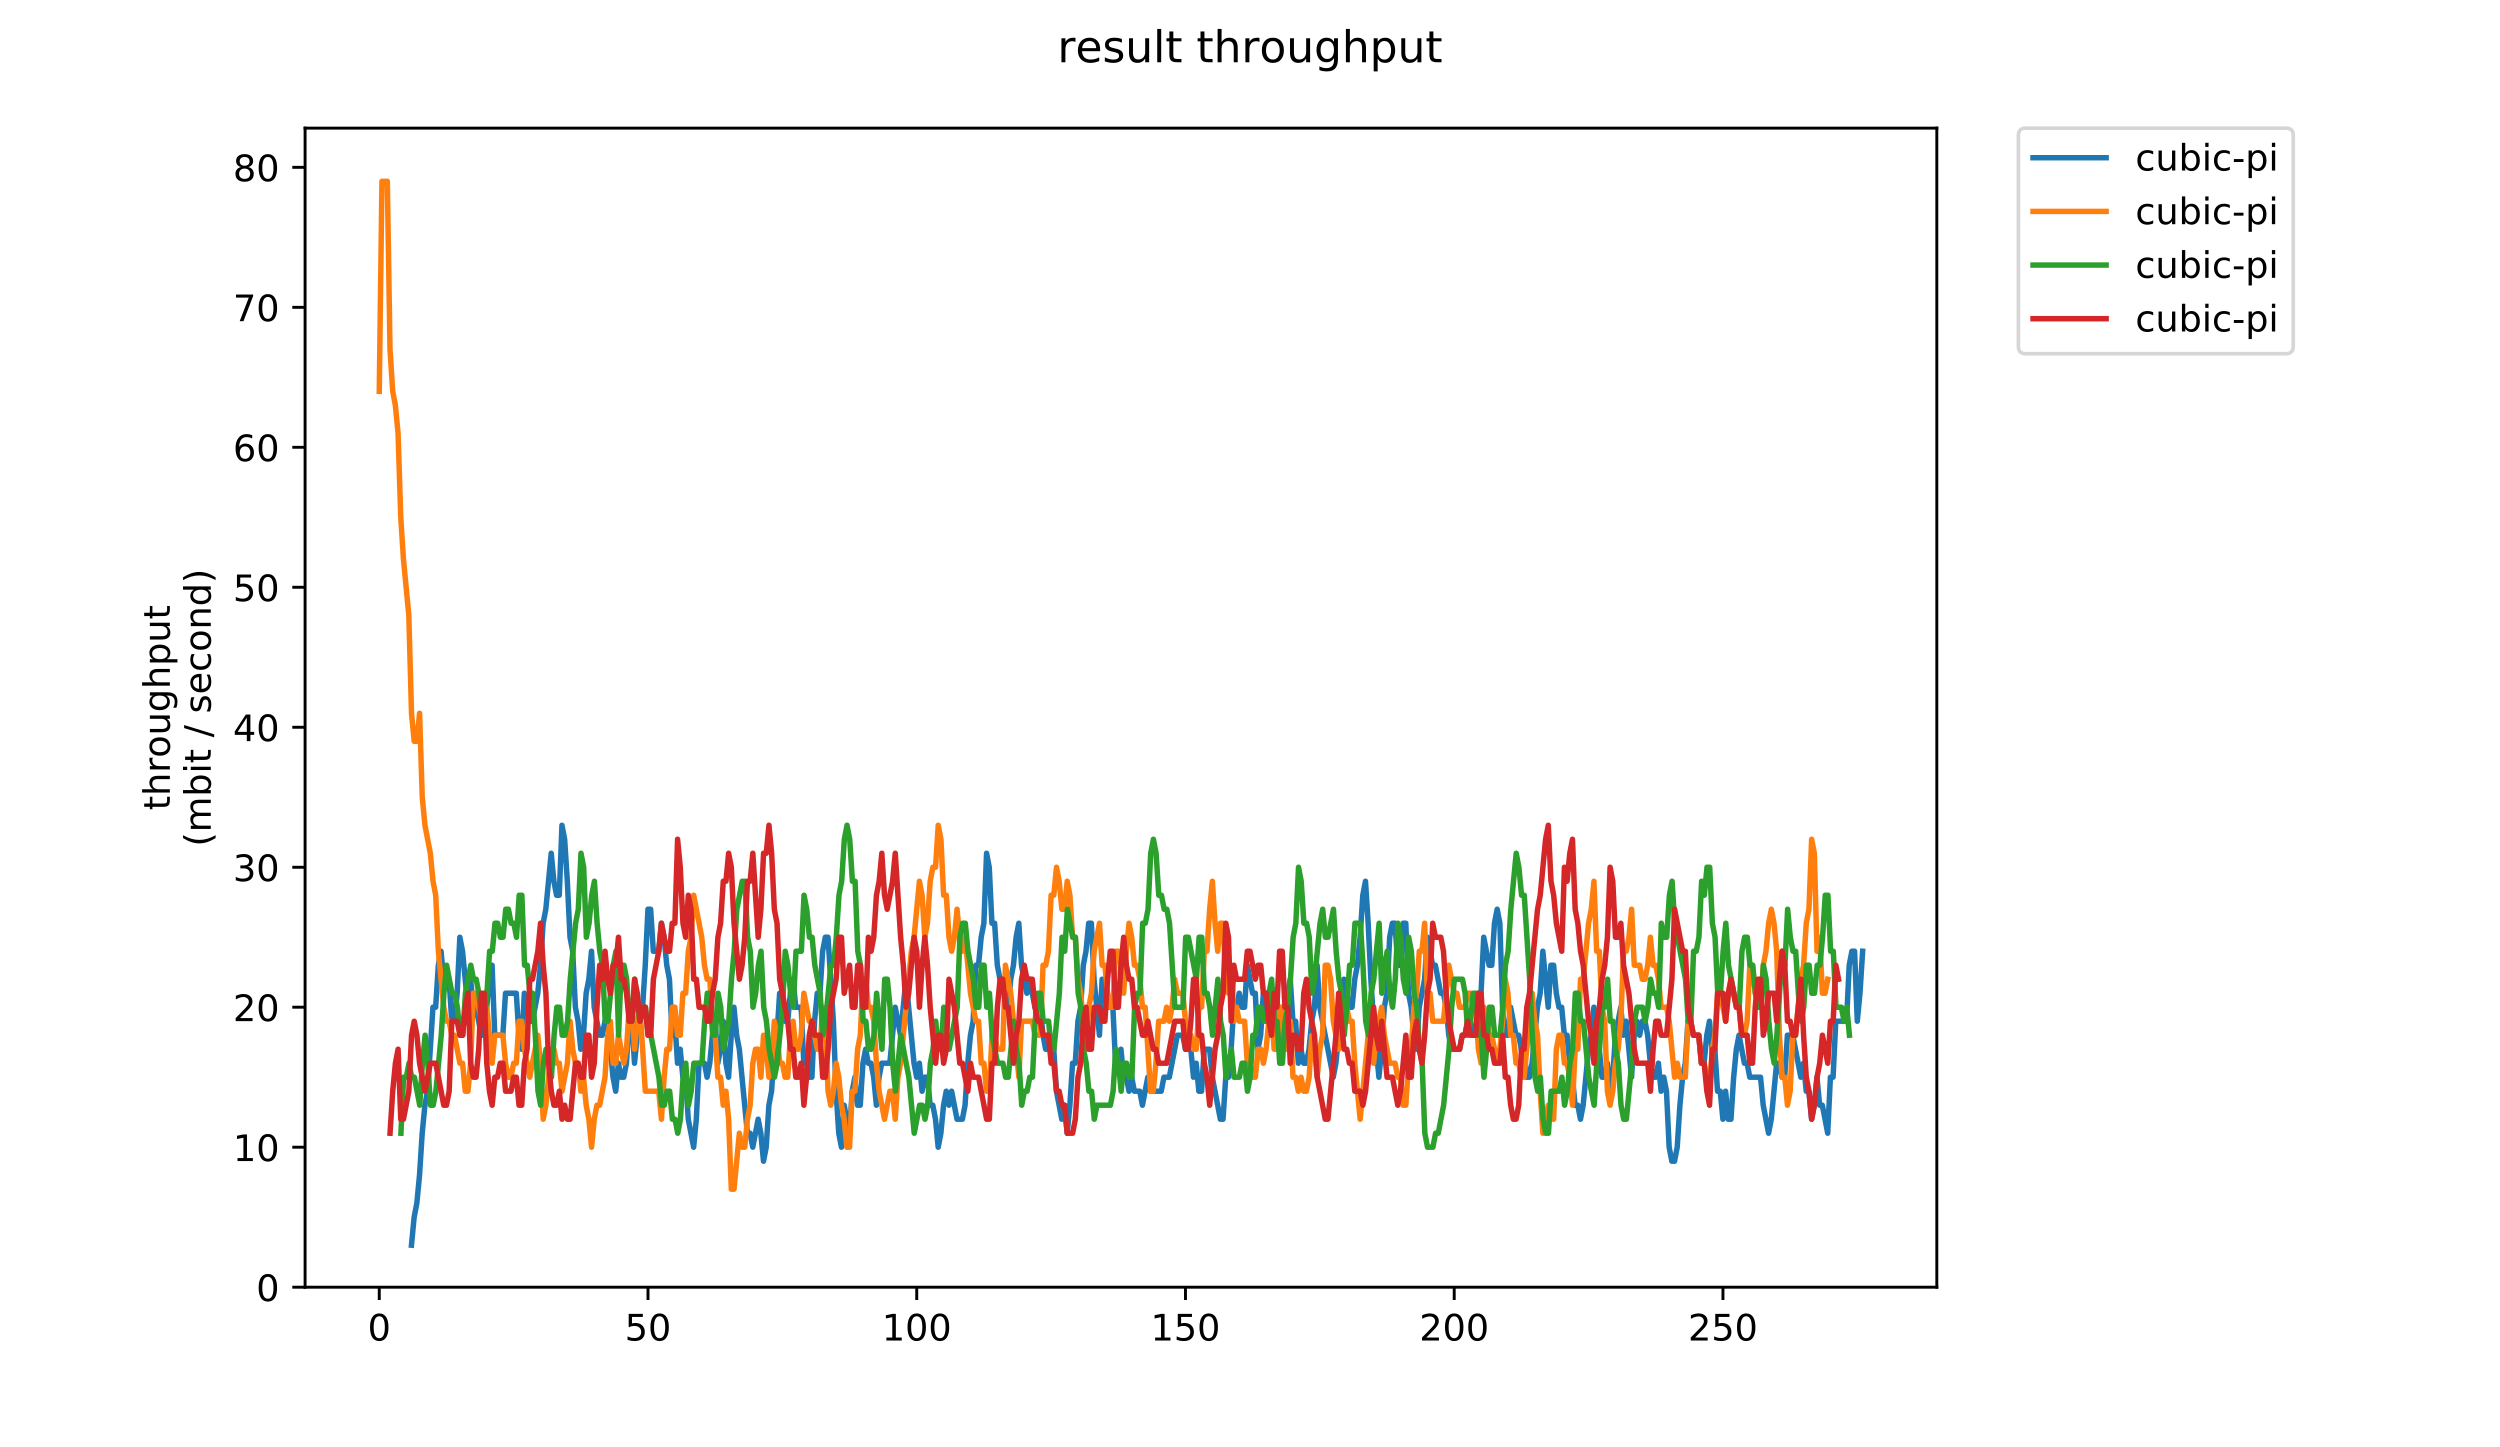 <?xml version="1.0" encoding="utf-8" standalone="no"?>
<!DOCTYPE svg PUBLIC "-//W3C//DTD SVG 1.1//EN"
  "http://www.w3.org/Graphics/SVG/1.1/DTD/svg11.dtd">
<!-- Created with matplotlib (https://matplotlib.org/) -->
<svg height="396pt" version="1.1" viewBox="0 0 684 396" width="684pt" xmlns="http://www.w3.org/2000/svg" xmlns:xlink="http://www.w3.org/1999/xlink">
 <defs>
  <style type="text/css">
*{stroke-linecap:butt;stroke-linejoin:round;}
  </style>
 </defs>
 <g id="figure_1">
  <g id="patch_1">
   <path d="M 0 396 
L 684 396 
L 684 0 
L 0 0 
z
" style="fill:#ffffff;"/>
  </g>
  <g id="axes_1">
   <g id="patch_2">
    <path d="M 83.472 352.174 
L 529.913 352.174 
L 529.913 35.062 
L 83.472 35.062 
z
" style="fill:#ffffff;"/>
   </g>
   <g id="matplotlib.axis_1">
    <g id="xtick_1">
     <g id="line2d_1">
      <defs>
       <path d="M 0 0 
L 0 3.5 
" id="m18d46b42cb" style="stroke:#000000;stroke-width:0.8;"/>
      </defs>
      <g>
       <use style="stroke:#000000;stroke-width:0.8;" x="103.765" xlink:href="#m18d46b42cb" y="352.174"/>
      </g>
     </g>
     <g id="text_1">
      <!-- 0 -->
      <defs>
       <path d="M 31.781 66.406 
Q 24.172 66.406 20.328 58.906 
Q 16.5 51.422 16.5 36.375 
Q 16.5 21.391 20.328 13.891 
Q 24.172 6.391 31.781 6.391 
Q 39.453 6.391 43.281 13.891 
Q 47.125 21.391 47.125 36.375 
Q 47.125 51.422 43.281 58.906 
Q 39.453 66.406 31.781 66.406 
z
M 31.781 74.219 
Q 44.047 74.219 50.516 64.516 
Q 56.984 54.828 56.984 36.375 
Q 56.984 17.969 50.516 8.266 
Q 44.047 -1.422 31.781 -1.422 
Q 19.531 -1.422 13.062 8.266 
Q 6.594 17.969 6.594 36.375 
Q 6.594 54.828 13.062 64.516 
Q 19.531 74.219 31.781 74.219 
z
" id="DejaVuSans-48"/>
      </defs>
      <g transform="translate(100.584 366.773)scale(0.1 -0.1)">
       <use xlink:href="#DejaVuSans-48"/>
      </g>
     </g>
    </g>
    <g id="xtick_2">
     <g id="line2d_2">
      <g>
       <use style="stroke:#000000;stroke-width:0.8;" x="177.292" xlink:href="#m18d46b42cb" y="352.174"/>
      </g>
     </g>
     <g id="text_2">
      <!-- 50 -->
      <defs>
       <path d="M 10.797 72.906 
L 49.516 72.906 
L 49.516 64.594 
L 19.828 64.594 
L 19.828 46.734 
Q 21.969 47.469 24.109 47.828 
Q 26.266 48.188 28.422 48.188 
Q 40.625 48.188 47.75 41.5 
Q 54.891 34.812 54.891 23.391 
Q 54.891 11.625 47.562 5.094 
Q 40.234 -1.422 26.906 -1.422 
Q 22.312 -1.422 17.547 -0.641 
Q 12.797 0.141 7.719 1.703 
L 7.719 11.625 
Q 12.109 9.234 16.797 8.062 
Q 21.484 6.891 26.703 6.891 
Q 35.156 6.891 40.078 11.328 
Q 45.016 15.766 45.016 23.391 
Q 45.016 31 40.078 35.438 
Q 35.156 39.891 26.703 39.891 
Q 22.75 39.891 18.812 39.016 
Q 14.891 38.141 10.797 36.281 
z
" id="DejaVuSans-53"/>
      </defs>
      <g transform="translate(170.929 366.773)scale(0.1 -0.1)">
       <use xlink:href="#DejaVuSans-53"/>
       <use x="63.623" xlink:href="#DejaVuSans-48"/>
      </g>
     </g>
    </g>
    <g id="xtick_3">
     <g id="line2d_3">
      <g>
       <use style="stroke:#000000;stroke-width:0.8;" x="250.819" xlink:href="#m18d46b42cb" y="352.174"/>
      </g>
     </g>
     <g id="text_3">
      <!-- 100 -->
      <defs>
       <path d="M 12.406 8.297 
L 28.516 8.297 
L 28.516 63.922 
L 10.984 60.406 
L 10.984 69.391 
L 28.422 72.906 
L 38.281 72.906 
L 38.281 8.297 
L 54.391 8.297 
L 54.391 0 
L 12.406 0 
z
" id="DejaVuSans-49"/>
      </defs>
      <g transform="translate(241.275 366.773)scale(0.1 -0.1)">
       <use xlink:href="#DejaVuSans-49"/>
       <use x="63.623" xlink:href="#DejaVuSans-48"/>
       <use x="127.246" xlink:href="#DejaVuSans-48"/>
      </g>
     </g>
    </g>
    <g id="xtick_4">
     <g id="line2d_4">
      <g>
       <use style="stroke:#000000;stroke-width:0.8;" x="324.346" xlink:href="#m18d46b42cb" y="352.174"/>
      </g>
     </g>
     <g id="text_4">
      <!-- 150 -->
      <g transform="translate(314.802 366.773)scale(0.1 -0.1)">
       <use xlink:href="#DejaVuSans-49"/>
       <use x="63.623" xlink:href="#DejaVuSans-53"/>
       <use x="127.246" xlink:href="#DejaVuSans-48"/>
      </g>
     </g>
    </g>
    <g id="xtick_5">
     <g id="line2d_5">
      <g>
       <use style="stroke:#000000;stroke-width:0.8;" x="397.873" xlink:href="#m18d46b42cb" y="352.174"/>
      </g>
     </g>
     <g id="text_5">
      <!-- 200 -->
      <defs>
       <path d="M 19.188 8.297 
L 53.609 8.297 
L 53.609 0 
L 7.328 0 
L 7.328 8.297 
Q 12.938 14.109 22.625 23.891 
Q 32.328 33.688 34.812 36.531 
Q 39.547 41.844 41.422 45.531 
Q 43.312 49.219 43.312 52.781 
Q 43.312 58.594 39.234 62.25 
Q 35.156 65.922 28.609 65.922 
Q 23.969 65.922 18.812 64.312 
Q 13.672 62.703 7.812 59.422 
L 7.812 69.391 
Q 13.766 71.781 18.938 73 
Q 24.125 74.219 28.422 74.219 
Q 39.75 74.219 46.484 68.547 
Q 53.219 62.891 53.219 53.422 
Q 53.219 48.922 51.531 44.891 
Q 49.859 40.875 45.406 35.406 
Q 44.188 33.984 37.641 27.219 
Q 31.109 20.453 19.188 8.297 
z
" id="DejaVuSans-50"/>
      </defs>
      <g transform="translate(388.329 366.773)scale(0.1 -0.1)">
       <use xlink:href="#DejaVuSans-50"/>
       <use x="63.623" xlink:href="#DejaVuSans-48"/>
       <use x="127.246" xlink:href="#DejaVuSans-48"/>
      </g>
     </g>
    </g>
    <g id="xtick_6">
     <g id="line2d_6">
      <g>
       <use style="stroke:#000000;stroke-width:0.8;" x="471.399" xlink:href="#m18d46b42cb" y="352.174"/>
      </g>
     </g>
     <g id="text_6">
      <!-- 250 -->
      <g transform="translate(461.856 366.773)scale(0.1 -0.1)">
       <use xlink:href="#DejaVuSans-50"/>
       <use x="63.623" xlink:href="#DejaVuSans-53"/>
       <use x="127.246" xlink:href="#DejaVuSans-48"/>
      </g>
     </g>
    </g>
   </g>
   <g id="matplotlib.axis_2">
    <g id="ytick_1">
     <g id="line2d_7">
      <defs>
       <path d="M 0 0 
L -3.5 0 
" id="m08daec8ac6" style="stroke:#000000;stroke-width:0.8;"/>
      </defs>
      <g>
       <use style="stroke:#000000;stroke-width:0.8;" x="83.472" xlink:href="#m08daec8ac6" y="352.174"/>
      </g>
     </g>
     <g id="text_7">
      <!-- 0 -->
      <g transform="translate(70.11 355.973)scale(0.1 -0.1)">
       <use xlink:href="#DejaVuSans-48"/>
      </g>
     </g>
    </g>
    <g id="ytick_2">
     <g id="line2d_8">
      <g>
       <use style="stroke:#000000;stroke-width:0.8;" x="83.472" xlink:href="#m08daec8ac6" y="313.876"/>
      </g>
     </g>
     <g id="text_8">
      <!-- 10 -->
      <g transform="translate(63.747 317.675)scale(0.1 -0.1)">
       <use xlink:href="#DejaVuSans-49"/>
       <use x="63.623" xlink:href="#DejaVuSans-48"/>
      </g>
     </g>
    </g>
    <g id="ytick_3">
     <g id="line2d_9">
      <g>
       <use style="stroke:#000000;stroke-width:0.8;" x="83.472" xlink:href="#m08daec8ac6" y="275.577"/>
      </g>
     </g>
     <g id="text_9">
      <!-- 20 -->
      <g transform="translate(63.747 279.376)scale(0.1 -0.1)">
       <use xlink:href="#DejaVuSans-50"/>
       <use x="63.623" xlink:href="#DejaVuSans-48"/>
      </g>
     </g>
    </g>
    <g id="ytick_4">
     <g id="line2d_10">
      <g>
       <use style="stroke:#000000;stroke-width:0.8;" x="83.472" xlink:href="#m08daec8ac6" y="237.279"/>
      </g>
     </g>
     <g id="text_10">
      <!-- 30 -->
      <defs>
       <path d="M 40.578 39.312 
Q 47.656 37.797 51.625 33 
Q 55.609 28.219 55.609 21.188 
Q 55.609 10.406 48.188 4.484 
Q 40.766 -1.422 27.094 -1.422 
Q 22.516 -1.422 17.656 -0.516 
Q 12.797 0.391 7.625 2.203 
L 7.625 11.719 
Q 11.719 9.328 16.594 8.109 
Q 21.484 6.891 26.812 6.891 
Q 36.078 6.891 40.938 10.547 
Q 45.797 14.203 45.797 21.188 
Q 45.797 27.641 41.281 31.266 
Q 36.766 34.906 28.719 34.906 
L 20.219 34.906 
L 20.219 43.016 
L 29.109 43.016 
Q 36.375 43.016 40.234 45.922 
Q 44.094 48.828 44.094 54.297 
Q 44.094 59.906 40.109 62.906 
Q 36.141 65.922 28.719 65.922 
Q 24.656 65.922 20.016 65.031 
Q 15.375 64.156 9.812 62.312 
L 9.812 71.094 
Q 15.438 72.656 20.344 73.438 
Q 25.25 74.219 29.594 74.219 
Q 40.828 74.219 47.359 69.109 
Q 53.906 64.016 53.906 55.328 
Q 53.906 49.266 50.438 45.094 
Q 46.969 40.922 40.578 39.312 
z
" id="DejaVuSans-51"/>
      </defs>
      <g transform="translate(63.747 241.078)scale(0.1 -0.1)">
       <use xlink:href="#DejaVuSans-51"/>
       <use x="63.623" xlink:href="#DejaVuSans-48"/>
      </g>
     </g>
    </g>
    <g id="ytick_5">
     <g id="line2d_11">
      <g>
       <use style="stroke:#000000;stroke-width:0.8;" x="83.472" xlink:href="#m08daec8ac6" y="198.98"/>
      </g>
     </g>
     <g id="text_11">
      <!-- 40 -->
      <defs>
       <path d="M 37.797 64.312 
L 12.891 25.391 
L 37.797 25.391 
z
M 35.203 72.906 
L 47.609 72.906 
L 47.609 25.391 
L 58.016 25.391 
L 58.016 17.188 
L 47.609 17.188 
L 47.609 0 
L 37.797 0 
L 37.797 17.188 
L 4.891 17.188 
L 4.891 26.703 
z
" id="DejaVuSans-52"/>
      </defs>
      <g transform="translate(63.747 202.779)scale(0.1 -0.1)">
       <use xlink:href="#DejaVuSans-52"/>
       <use x="63.623" xlink:href="#DejaVuSans-48"/>
      </g>
     </g>
    </g>
    <g id="ytick_6">
     <g id="line2d_12">
      <g>
       <use style="stroke:#000000;stroke-width:0.8;" x="83.472" xlink:href="#m08daec8ac6" y="160.682"/>
      </g>
     </g>
     <g id="text_12">
      <!-- 50 -->
      <g transform="translate(63.747 164.481)scale(0.1 -0.1)">
       <use xlink:href="#DejaVuSans-53"/>
       <use x="63.623" xlink:href="#DejaVuSans-48"/>
      </g>
     </g>
    </g>
    <g id="ytick_7">
     <g id="line2d_13">
      <g>
       <use style="stroke:#000000;stroke-width:0.8;" x="83.472" xlink:href="#m08daec8ac6" y="122.383"/>
      </g>
     </g>
     <g id="text_13">
      <!-- 60 -->
      <defs>
       <path d="M 33.016 40.375 
Q 26.375 40.375 22.484 35.828 
Q 18.609 31.297 18.609 23.391 
Q 18.609 15.531 22.484 10.953 
Q 26.375 6.391 33.016 6.391 
Q 39.656 6.391 43.531 10.953 
Q 47.406 15.531 47.406 23.391 
Q 47.406 31.297 43.531 35.828 
Q 39.656 40.375 33.016 40.375 
z
M 52.594 71.297 
L 52.594 62.312 
Q 48.875 64.062 45.094 64.984 
Q 41.312 65.922 37.594 65.922 
Q 27.828 65.922 22.672 59.328 
Q 17.531 52.734 16.797 39.406 
Q 19.672 43.656 24.016 45.922 
Q 28.375 48.188 33.594 48.188 
Q 44.578 48.188 50.953 41.516 
Q 57.328 34.859 57.328 23.391 
Q 57.328 12.156 50.688 5.359 
Q 44.047 -1.422 33.016 -1.422 
Q 20.359 -1.422 13.672 8.266 
Q 6.984 17.969 6.984 36.375 
Q 6.984 53.656 15.188 63.938 
Q 23.391 74.219 37.203 74.219 
Q 40.922 74.219 44.703 73.484 
Q 48.484 72.75 52.594 71.297 
z
" id="DejaVuSans-54"/>
      </defs>
      <g transform="translate(63.747 126.182)scale(0.1 -0.1)">
       <use xlink:href="#DejaVuSans-54"/>
       <use x="63.623" xlink:href="#DejaVuSans-48"/>
      </g>
     </g>
    </g>
    <g id="ytick_8">
     <g id="line2d_14">
      <g>
       <use style="stroke:#000000;stroke-width:0.8;" x="83.472" xlink:href="#m08daec8ac6" y="84.085"/>
      </g>
     </g>
     <g id="text_14">
      <!-- 70 -->
      <defs>
       <path d="M 8.203 72.906 
L 55.078 72.906 
L 55.078 68.703 
L 28.609 0 
L 18.312 0 
L 43.219 64.594 
L 8.203 64.594 
z
" id="DejaVuSans-55"/>
      </defs>
      <g transform="translate(63.747 87.884)scale(0.1 -0.1)">
       <use xlink:href="#DejaVuSans-55"/>
       <use x="63.623" xlink:href="#DejaVuSans-48"/>
      </g>
     </g>
    </g>
    <g id="ytick_9">
     <g id="line2d_15">
      <g>
       <use style="stroke:#000000;stroke-width:0.8;" x="83.472" xlink:href="#m08daec8ac6" y="45.786"/>
      </g>
     </g>
     <g id="text_15">
      <!-- 80 -->
      <defs>
       <path d="M 31.781 34.625 
Q 24.75 34.625 20.719 30.859 
Q 16.703 27.094 16.703 20.516 
Q 16.703 13.922 20.719 10.156 
Q 24.75 6.391 31.781 6.391 
Q 38.812 6.391 42.859 10.172 
Q 46.922 13.969 46.922 20.516 
Q 46.922 27.094 42.891 30.859 
Q 38.875 34.625 31.781 34.625 
z
M 21.922 38.812 
Q 15.578 40.375 12.031 44.719 
Q 8.5 49.078 8.5 55.328 
Q 8.5 64.062 14.719 69.141 
Q 20.953 74.219 31.781 74.219 
Q 42.672 74.219 48.875 69.141 
Q 55.078 64.062 55.078 55.328 
Q 55.078 49.078 51.531 44.719 
Q 48 40.375 41.703 38.812 
Q 48.828 37.156 52.797 32.312 
Q 56.781 27.484 56.781 20.516 
Q 56.781 9.906 50.312 4.234 
Q 43.844 -1.422 31.781 -1.422 
Q 19.734 -1.422 13.25 4.234 
Q 6.781 9.906 6.781 20.516 
Q 6.781 27.484 10.781 32.312 
Q 14.797 37.156 21.922 38.812 
z
M 18.312 54.391 
Q 18.312 48.734 21.844 45.562 
Q 25.391 42.391 31.781 42.391 
Q 38.141 42.391 41.719 45.562 
Q 45.312 48.734 45.312 54.391 
Q 45.312 60.062 41.719 63.234 
Q 38.141 66.406 31.781 66.406 
Q 25.391 66.406 21.844 63.234 
Q 18.312 60.062 18.312 54.391 
z
" id="DejaVuSans-56"/>
      </defs>
      <g transform="translate(63.747 49.585)scale(0.1 -0.1)">
       <use xlink:href="#DejaVuSans-56"/>
       <use x="63.623" xlink:href="#DejaVuSans-48"/>
      </g>
     </g>
    </g>
    <g id="text_16">
     <!-- throughput -->
     <defs>
      <path d="M 18.312 70.219 
L 18.312 54.688 
L 36.812 54.688 
L 36.812 47.703 
L 18.312 47.703 
L 18.312 18.016 
Q 18.312 11.328 20.141 9.422 
Q 21.969 7.516 27.594 7.516 
L 36.812 7.516 
L 36.812 0 
L 27.594 0 
Q 17.188 0 13.234 3.875 
Q 9.281 7.766 9.281 18.016 
L 9.281 47.703 
L 2.688 47.703 
L 2.688 54.688 
L 9.281 54.688 
L 9.281 70.219 
z
" id="DejaVuSans-116"/>
      <path d="M 54.891 33.016 
L 54.891 0 
L 45.906 0 
L 45.906 32.719 
Q 45.906 40.484 42.875 44.328 
Q 39.844 48.188 33.797 48.188 
Q 26.516 48.188 22.312 43.547 
Q 18.109 38.922 18.109 30.906 
L 18.109 0 
L 9.078 0 
L 9.078 75.984 
L 18.109 75.984 
L 18.109 46.188 
Q 21.344 51.125 25.703 53.562 
Q 30.078 56 35.797 56 
Q 45.219 56 50.047 50.172 
Q 54.891 44.344 54.891 33.016 
z
" id="DejaVuSans-104"/>
      <path d="M 41.109 46.297 
Q 39.594 47.172 37.812 47.578 
Q 36.031 48 33.891 48 
Q 26.266 48 22.188 43.047 
Q 18.109 38.094 18.109 28.812 
L 18.109 0 
L 9.078 0 
L 9.078 54.688 
L 18.109 54.688 
L 18.109 46.188 
Q 20.953 51.172 25.484 53.578 
Q 30.031 56 36.531 56 
Q 37.453 56 38.578 55.875 
Q 39.703 55.766 41.062 55.516 
z
" id="DejaVuSans-114"/>
      <path d="M 30.609 48.391 
Q 23.391 48.391 19.188 42.75 
Q 14.984 37.109 14.984 27.297 
Q 14.984 17.484 19.156 11.844 
Q 23.344 6.203 30.609 6.203 
Q 37.797 6.203 41.984 11.859 
Q 46.188 17.531 46.188 27.297 
Q 46.188 37.016 41.984 42.703 
Q 37.797 48.391 30.609 48.391 
z
M 30.609 56 
Q 42.328 56 49.016 48.375 
Q 55.719 40.766 55.719 27.297 
Q 55.719 13.875 49.016 6.219 
Q 42.328 -1.422 30.609 -1.422 
Q 18.844 -1.422 12.172 6.219 
Q 5.516 13.875 5.516 27.297 
Q 5.516 40.766 12.172 48.375 
Q 18.844 56 30.609 56 
z
" id="DejaVuSans-111"/>
      <path d="M 8.5 21.578 
L 8.5 54.688 
L 17.484 54.688 
L 17.484 21.922 
Q 17.484 14.156 20.5 10.266 
Q 23.531 6.391 29.594 6.391 
Q 36.859 6.391 41.078 11.031 
Q 45.312 15.672 45.312 23.688 
L 45.312 54.688 
L 54.297 54.688 
L 54.297 0 
L 45.312 0 
L 45.312 8.406 
Q 42.047 3.422 37.719 1 
Q 33.406 -1.422 27.688 -1.422 
Q 18.266 -1.422 13.375 4.438 
Q 8.5 10.297 8.5 21.578 
z
M 31.109 56 
z
" id="DejaVuSans-117"/>
      <path d="M 45.406 27.984 
Q 45.406 37.75 41.375 43.109 
Q 37.359 48.484 30.078 48.484 
Q 22.859 48.484 18.828 43.109 
Q 14.797 37.75 14.797 27.984 
Q 14.797 18.266 18.828 12.891 
Q 22.859 7.516 30.078 7.516 
Q 37.359 7.516 41.375 12.891 
Q 45.406 18.266 45.406 27.984 
z
M 54.391 6.781 
Q 54.391 -7.172 48.188 -13.984 
Q 42 -20.797 29.203 -20.797 
Q 24.469 -20.797 20.266 -20.094 
Q 16.062 -19.391 12.109 -17.922 
L 12.109 -9.188 
Q 16.062 -11.328 19.922 -12.344 
Q 23.781 -13.375 27.781 -13.375 
Q 36.625 -13.375 41.016 -8.766 
Q 45.406 -4.156 45.406 5.172 
L 45.406 9.625 
Q 42.625 4.781 38.281 2.391 
Q 33.938 0 27.875 0 
Q 17.828 0 11.672 7.656 
Q 5.516 15.328 5.516 27.984 
Q 5.516 40.672 11.672 48.328 
Q 17.828 56 27.875 56 
Q 33.938 56 38.281 53.609 
Q 42.625 51.219 45.406 46.391 
L 45.406 54.688 
L 54.391 54.688 
z
" id="DejaVuSans-103"/>
      <path d="M 18.109 8.203 
L 18.109 -20.797 
L 9.078 -20.797 
L 9.078 54.688 
L 18.109 54.688 
L 18.109 46.391 
Q 20.953 51.266 25.266 53.625 
Q 29.594 56 35.594 56 
Q 45.562 56 51.781 48.094 
Q 58.016 40.188 58.016 27.297 
Q 58.016 14.406 51.781 6.484 
Q 45.562 -1.422 35.594 -1.422 
Q 29.594 -1.422 25.266 0.953 
Q 20.953 3.328 18.109 8.203 
z
M 48.688 27.297 
Q 48.688 37.203 44.609 42.844 
Q 40.531 48.484 33.406 48.484 
Q 26.266 48.484 22.188 42.844 
Q 18.109 37.203 18.109 27.297 
Q 18.109 17.391 22.188 11.75 
Q 26.266 6.109 33.406 6.109 
Q 40.531 6.109 44.609 11.75 
Q 48.688 17.391 48.688 27.297 
z
" id="DejaVuSans-112"/>
     </defs>
     <g transform="translate(46.47 221.675)rotate(-90)scale(0.1 -0.1)">
      <use xlink:href="#DejaVuSans-116"/>
      <use x="39.209" xlink:href="#DejaVuSans-104"/>
      <use x="102.588" xlink:href="#DejaVuSans-114"/>
      <use x="143.67" xlink:href="#DejaVuSans-111"/>
      <use x="204.852" xlink:href="#DejaVuSans-117"/>
      <use x="268.23" xlink:href="#DejaVuSans-103"/>
      <use x="331.707" xlink:href="#DejaVuSans-104"/>
      <use x="395.086" xlink:href="#DejaVuSans-112"/>
      <use x="458.562" xlink:href="#DejaVuSans-117"/>
      <use x="521.941" xlink:href="#DejaVuSans-116"/>
     </g>
     <!-- (mbit / second) -->
     <defs>
      <path d="M 31 75.875 
Q 24.469 64.656 21.281 53.656 
Q 18.109 42.672 18.109 31.391 
Q 18.109 20.125 21.312 9.062 
Q 24.516 -2 31 -13.188 
L 23.188 -13.188 
Q 15.875 -1.703 12.234 9.375 
Q 8.594 20.453 8.594 31.391 
Q 8.594 42.281 12.203 53.312 
Q 15.828 64.359 23.188 75.875 
z
" id="DejaVuSans-40"/>
      <path d="M 52 44.188 
Q 55.375 50.25 60.062 53.125 
Q 64.75 56 71.094 56 
Q 79.641 56 84.281 50.016 
Q 88.922 44.047 88.922 33.016 
L 88.922 0 
L 79.891 0 
L 79.891 32.719 
Q 79.891 40.578 77.094 44.375 
Q 74.312 48.188 68.609 48.188 
Q 61.625 48.188 57.562 43.547 
Q 53.516 38.922 53.516 30.906 
L 53.516 0 
L 44.484 0 
L 44.484 32.719 
Q 44.484 40.625 41.703 44.406 
Q 38.922 48.188 33.109 48.188 
Q 26.219 48.188 22.156 43.531 
Q 18.109 38.875 18.109 30.906 
L 18.109 0 
L 9.078 0 
L 9.078 54.688 
L 18.109 54.688 
L 18.109 46.188 
Q 21.188 51.219 25.484 53.609 
Q 29.781 56 35.688 56 
Q 41.656 56 45.828 52.969 
Q 50 49.953 52 44.188 
z
" id="DejaVuSans-109"/>
      <path d="M 48.688 27.297 
Q 48.688 37.203 44.609 42.844 
Q 40.531 48.484 33.406 48.484 
Q 26.266 48.484 22.188 42.844 
Q 18.109 37.203 18.109 27.297 
Q 18.109 17.391 22.188 11.75 
Q 26.266 6.109 33.406 6.109 
Q 40.531 6.109 44.609 11.75 
Q 48.688 17.391 48.688 27.297 
z
M 18.109 46.391 
Q 20.953 51.266 25.266 53.625 
Q 29.594 56 35.594 56 
Q 45.562 56 51.781 48.094 
Q 58.016 40.188 58.016 27.297 
Q 58.016 14.406 51.781 6.484 
Q 45.562 -1.422 35.594 -1.422 
Q 29.594 -1.422 25.266 0.953 
Q 20.953 3.328 18.109 8.203 
L 18.109 0 
L 9.078 0 
L 9.078 75.984 
L 18.109 75.984 
z
" id="DejaVuSans-98"/>
      <path d="M 9.422 54.688 
L 18.406 54.688 
L 18.406 0 
L 9.422 0 
z
M 9.422 75.984 
L 18.406 75.984 
L 18.406 64.594 
L 9.422 64.594 
z
" id="DejaVuSans-105"/>
      <path id="DejaVuSans-32"/>
      <path d="M 25.391 72.906 
L 33.688 72.906 
L 8.297 -9.281 
L 0 -9.281 
z
" id="DejaVuSans-47"/>
      <path d="M 44.281 53.078 
L 44.281 44.578 
Q 40.484 46.531 36.375 47.5 
Q 32.281 48.484 27.875 48.484 
Q 21.188 48.484 17.844 46.438 
Q 14.5 44.391 14.5 40.281 
Q 14.5 37.156 16.891 35.375 
Q 19.281 33.594 26.516 31.984 
L 29.594 31.297 
Q 39.156 29.25 43.188 25.516 
Q 47.219 21.781 47.219 15.094 
Q 47.219 7.469 41.188 3.016 
Q 35.156 -1.422 24.609 -1.422 
Q 20.219 -1.422 15.453 -0.562 
Q 10.688 0.297 5.422 2 
L 5.422 11.281 
Q 10.406 8.688 15.234 7.391 
Q 20.062 6.109 24.812 6.109 
Q 31.156 6.109 34.562 8.281 
Q 37.984 10.453 37.984 14.406 
Q 37.984 18.062 35.516 20.016 
Q 33.062 21.969 24.703 23.781 
L 21.578 24.516 
Q 13.234 26.266 9.516 29.906 
Q 5.812 33.547 5.812 39.891 
Q 5.812 47.609 11.281 51.797 
Q 16.75 56 26.812 56 
Q 31.781 56 36.172 55.266 
Q 40.578 54.547 44.281 53.078 
z
" id="DejaVuSans-115"/>
      <path d="M 56.203 29.594 
L 56.203 25.203 
L 14.891 25.203 
Q 15.484 15.922 20.484 11.062 
Q 25.484 6.203 34.422 6.203 
Q 39.594 6.203 44.453 7.469 
Q 49.312 8.734 54.109 11.281 
L 54.109 2.781 
Q 49.266 0.734 44.188 -0.344 
Q 39.109 -1.422 33.891 -1.422 
Q 20.797 -1.422 13.156 6.188 
Q 5.516 13.812 5.516 26.812 
Q 5.516 40.234 12.766 48.109 
Q 20.016 56 32.328 56 
Q 43.359 56 49.781 48.891 
Q 56.203 41.797 56.203 29.594 
z
M 47.219 32.234 
Q 47.125 39.594 43.094 43.984 
Q 39.062 48.391 32.422 48.391 
Q 24.906 48.391 20.391 44.141 
Q 15.875 39.891 15.188 32.172 
z
" id="DejaVuSans-101"/>
      <path d="M 48.781 52.594 
L 48.781 44.188 
Q 44.969 46.297 41.141 47.344 
Q 37.312 48.391 33.406 48.391 
Q 24.656 48.391 19.812 42.844 
Q 14.984 37.312 14.984 27.297 
Q 14.984 17.281 19.812 11.734 
Q 24.656 6.203 33.406 6.203 
Q 37.312 6.203 41.141 7.25 
Q 44.969 8.297 48.781 10.406 
L 48.781 2.094 
Q 45.016 0.344 40.984 -0.531 
Q 36.969 -1.422 32.422 -1.422 
Q 20.062 -1.422 12.781 6.344 
Q 5.516 14.109 5.516 27.297 
Q 5.516 40.672 12.859 48.328 
Q 20.219 56 33.016 56 
Q 37.156 56 41.109 55.141 
Q 45.062 54.297 48.781 52.594 
z
" id="DejaVuSans-99"/>
      <path d="M 54.891 33.016 
L 54.891 0 
L 45.906 0 
L 45.906 32.719 
Q 45.906 40.484 42.875 44.328 
Q 39.844 48.188 33.797 48.188 
Q 26.516 48.188 22.312 43.547 
Q 18.109 38.922 18.109 30.906 
L 18.109 0 
L 9.078 0 
L 9.078 54.688 
L 18.109 54.688 
L 18.109 46.188 
Q 21.344 51.125 25.703 53.562 
Q 30.078 56 35.797 56 
Q 45.219 56 50.047 50.172 
Q 54.891 44.344 54.891 33.016 
z
" id="DejaVuSans-110"/>
      <path d="M 45.406 46.391 
L 45.406 75.984 
L 54.391 75.984 
L 54.391 0 
L 45.406 0 
L 45.406 8.203 
Q 42.578 3.328 38.25 0.953 
Q 33.938 -1.422 27.875 -1.422 
Q 17.969 -1.422 11.734 6.484 
Q 5.516 14.406 5.516 27.297 
Q 5.516 40.188 11.734 48.094 
Q 17.969 56 27.875 56 
Q 33.938 56 38.25 53.625 
Q 42.578 51.266 45.406 46.391 
z
M 14.797 27.297 
Q 14.797 17.391 18.875 11.75 
Q 22.953 6.109 30.078 6.109 
Q 37.203 6.109 41.297 11.75 
Q 45.406 17.391 45.406 27.297 
Q 45.406 37.203 41.297 42.844 
Q 37.203 48.484 30.078 48.484 
Q 22.953 48.484 18.875 42.844 
Q 14.797 37.203 14.797 27.297 
z
" id="DejaVuSans-100"/>
      <path d="M 8.016 75.875 
L 15.828 75.875 
Q 23.141 64.359 26.781 53.312 
Q 30.422 42.281 30.422 31.391 
Q 30.422 20.453 26.781 9.375 
Q 23.141 -1.703 15.828 -13.188 
L 8.016 -13.188 
Q 14.5 -2 17.703 9.062 
Q 20.906 20.125 20.906 31.391 
Q 20.906 42.672 17.703 53.656 
Q 14.5 64.656 8.016 75.875 
z
" id="DejaVuSans-41"/>
     </defs>
     <g transform="translate(57.668 231.609)rotate(-90)scale(0.1 -0.1)">
      <use xlink:href="#DejaVuSans-40"/>
      <use x="39.014" xlink:href="#DejaVuSans-109"/>
      <use x="136.426" xlink:href="#DejaVuSans-98"/>
      <use x="199.902" xlink:href="#DejaVuSans-105"/>
      <use x="227.686" xlink:href="#DejaVuSans-116"/>
      <use x="266.895" xlink:href="#DejaVuSans-32"/>
      <use x="298.682" xlink:href="#DejaVuSans-47"/>
      <use x="332.373" xlink:href="#DejaVuSans-32"/>
      <use x="364.16" xlink:href="#DejaVuSans-115"/>
      <use x="416.26" xlink:href="#DejaVuSans-101"/>
      <use x="477.783" xlink:href="#DejaVuSans-99"/>
      <use x="532.764" xlink:href="#DejaVuSans-111"/>
      <use x="593.945" xlink:href="#DejaVuSans-110"/>
      <use x="657.324" xlink:href="#DejaVuSans-100"/>
      <use x="720.801" xlink:href="#DejaVuSans-41"/>
     </g>
    </g>
   </g>
   <g id="line2d_16">
    <path clip-path="url(#p3dc540ccbb)" d="M 112.575 340.685 
L 113.31 333.025 
L 114.046 329.195 
L 114.781 321.535 
L 115.516 310.046 
L 116.251 302.386 
L 116.987 298.556 
L 118.457 275.577 
L 119.193 275.577 
L 119.928 264.088 
L 120.663 260.258 
L 121.398 267.917 
L 122.869 267.917 
L 123.604 279.407 
L 124.339 279.407 
L 125.075 271.747 
L 125.81 256.428 
L 126.545 260.258 
L 128.016 275.577 
L 128.751 267.917 
L 129.486 275.577 
L 130.222 275.577 
L 131.692 283.237 
L 132.427 283.237 
L 133.898 267.917 
L 134.633 264.088 
L 135.368 283.237 
L 137.574 283.237 
L 138.309 271.747 
L 141.251 271.747 
L 141.986 283.237 
L 142.721 287.067 
L 143.456 271.747 
L 144.927 279.407 
L 145.662 279.407 
L 147.133 271.747 
L 147.868 264.088 
L 148.603 252.598 
L 149.339 248.768 
L 150.809 233.449 
L 151.544 241.108 
L 152.28 244.938 
L 153.015 244.938 
L 153.75 225.789 
L 154.485 229.619 
L 155.221 241.108 
L 155.956 256.428 
L 156.691 260.258 
L 157.426 275.577 
L 158.162 279.407 
L 158.897 287.067 
L 159.632 283.237 
L 160.368 271.747 
L 161.103 267.917 
L 161.838 260.258 
L 162.573 275.577 
L 164.044 283.237 
L 164.779 283.237 
L 165.514 279.407 
L 166.25 279.407 
L 167.72 294.726 
L 168.456 298.556 
L 169.191 290.897 
L 169.926 294.726 
L 170.661 294.726 
L 171.397 290.897 
L 172.132 279.407 
L 172.867 279.407 
L 173.602 290.897 
L 175.073 275.577 
L 175.808 275.577 
L 176.543 264.088 
L 177.279 248.768 
L 178.014 248.768 
L 178.749 260.258 
L 180.22 260.258 
L 180.955 252.598 
L 181.69 256.428 
L 182.426 264.088 
L 183.161 267.917 
L 183.896 283.237 
L 184.631 279.407 
L 185.367 290.897 
L 186.102 287.067 
L 186.837 294.726 
L 187.573 294.726 
L 188.308 306.216 
L 189.778 313.876 
L 190.514 306.216 
L 191.249 290.897 
L 192.719 290.897 
L 193.455 294.726 
L 194.19 290.897 
L 194.925 283.237 
L 195.66 279.407 
L 196.396 290.897 
L 197.131 287.067 
L 197.866 279.407 
L 198.602 290.897 
L 199.337 294.726 
L 200.072 283.237 
L 200.807 275.577 
L 201.543 283.237 
L 202.278 287.067 
L 204.484 310.046 
L 205.219 310.046 
L 205.954 313.876 
L 207.425 306.216 
L 208.16 310.046 
L 208.895 317.706 
L 209.631 313.876 
L 210.366 302.386 
L 211.101 298.556 
L 211.836 287.067 
L 212.572 283.237 
L 213.307 271.747 
L 214.777 279.407 
L 215.513 279.407 
L 216.248 271.747 
L 216.983 267.917 
L 217.719 275.577 
L 219.189 275.577 
L 219.924 290.897 
L 220.66 290.897 
L 221.395 294.726 
L 222.13 294.726 
L 222.865 279.407 
L 223.601 271.747 
L 224.336 271.747 
L 225.071 260.258 
L 225.806 256.428 
L 226.542 256.428 
L 228.012 279.407 
L 228.748 298.556 
L 229.483 310.046 
L 230.218 313.876 
L 230.953 302.386 
L 232.424 310.046 
L 233.159 298.556 
L 233.894 294.726 
L 234.63 302.386 
L 235.365 302.386 
L 236.1 290.897 
L 236.836 287.067 
L 237.571 290.897 
L 238.306 290.897 
L 239.041 294.726 
L 239.777 302.386 
L 240.512 294.726 
L 241.247 290.897 
L 243.453 290.897 
L 244.923 275.577 
L 246.394 283.237 
L 247.865 267.917 
L 250.07 290.897 
L 250.806 294.726 
L 251.541 290.897 
L 252.276 298.556 
L 253.011 294.726 
L 253.747 294.726 
L 254.482 302.386 
L 255.217 302.386 
L 255.952 306.216 
L 256.688 313.876 
L 257.423 310.046 
L 258.158 302.386 
L 258.894 298.556 
L 259.629 302.386 
L 260.364 298.556 
L 261.835 306.216 
L 263.305 306.216 
L 264.04 302.386 
L 264.776 290.897 
L 265.511 283.237 
L 266.246 279.407 
L 266.982 264.088 
L 267.717 264.088 
L 268.452 256.428 
L 269.187 252.598 
L 269.923 233.449 
L 270.658 237.279 
L 271.393 252.598 
L 272.128 252.598 
L 272.864 264.088 
L 273.599 267.917 
L 274.334 267.917 
L 275.805 275.577 
L 276.54 267.917 
L 277.275 264.088 
L 278.011 256.428 
L 278.746 252.598 
L 279.481 264.088 
L 280.952 271.747 
L 281.687 267.917 
L 283.157 275.577 
L 284.628 275.577 
L 285.363 283.237 
L 286.099 287.067 
L 288.304 287.067 
L 289.04 298.556 
L 290.51 306.216 
L 291.245 302.386 
L 291.981 310.046 
L 292.716 302.386 
L 293.451 290.897 
L 294.186 290.897 
L 294.922 279.407 
L 295.657 275.577 
L 296.392 264.088 
L 297.128 260.258 
L 297.863 252.598 
L 298.598 252.598 
L 299.333 267.917 
L 300.804 283.237 
L 301.539 267.917 
L 303.01 275.577 
L 304.48 275.577 
L 305.216 290.897 
L 305.951 290.897 
L 306.686 287.067 
L 307.421 294.726 
L 308.157 294.726 
L 308.892 298.556 
L 309.627 294.726 
L 310.362 298.556 
L 311.833 298.556 
L 312.568 302.386 
L 314.039 294.726 
L 314.774 298.556 
L 317.715 298.556 
L 318.45 294.726 
L 319.921 294.726 
L 322.127 283.237 
L 323.597 283.237 
L 324.332 287.067 
L 325.803 287.067 
L 326.538 294.726 
L 327.274 290.897 
L 328.009 298.556 
L 328.744 298.556 
L 329.479 287.067 
L 330.95 287.067 
L 331.685 294.726 
L 333.891 306.216 
L 334.626 306.216 
L 335.362 294.726 
L 336.097 294.726 
L 336.832 287.067 
L 337.567 275.577 
L 338.303 275.577 
L 339.038 271.747 
L 339.773 275.577 
L 340.508 275.577 
L 341.244 264.088 
L 342.714 271.747 
L 343.449 271.747 
L 344.185 287.067 
L 344.92 283.237 
L 345.655 271.747 
L 346.391 271.747 
L 347.126 279.407 
L 347.861 283.237 
L 348.596 271.747 
L 349.332 271.747 
L 350.067 287.067 
L 350.802 287.067 
L 351.537 275.577 
L 353.008 267.917 
L 353.743 279.407 
L 354.479 279.407 
L 355.214 290.897 
L 355.949 287.067 
L 356.684 290.897 
L 357.42 290.897 
L 358.155 287.067 
L 358.89 279.407 
L 359.625 275.577 
L 360.361 264.088 
L 361.096 275.577 
L 364.772 294.726 
L 365.508 290.897 
L 367.713 267.917 
L 369.184 275.577 
L 369.919 275.577 
L 370.654 267.917 
L 371.39 264.088 
L 372.125 256.428 
L 372.86 244.938 
L 373.595 241.108 
L 374.331 252.598 
L 375.066 267.917 
L 375.801 279.407 
L 377.272 294.726 
L 378.007 287.067 
L 378.742 275.577 
L 379.478 271.747 
L 380.213 256.428 
L 380.948 252.598 
L 381.683 252.598 
L 382.419 264.088 
L 383.154 264.088 
L 383.889 252.598 
L 384.625 252.598 
L 385.36 271.747 
L 386.095 275.577 
L 386.83 283.237 
L 387.566 287.067 
L 388.301 275.577 
L 389.771 267.917 
L 390.507 256.428 
L 391.977 264.088 
L 392.712 264.088 
L 394.183 271.747 
L 394.918 271.747 
L 395.654 275.577 
L 396.389 283.237 
L 397.124 287.067 
L 399.33 287.067 
L 400.065 283.237 
L 400.8 283.237 
L 401.536 279.407 
L 402.271 279.407 
L 403.006 283.237 
L 403.742 283.237 
L 404.477 271.747 
L 405.212 271.747 
L 405.947 256.428 
L 407.418 264.088 
L 408.153 264.088 
L 408.888 252.598 
L 409.624 248.768 
L 410.359 252.598 
L 411.094 275.577 
L 411.829 283.237 
L 412.565 283.237 
L 413.3 275.577 
L 414.771 283.237 
L 415.506 283.237 
L 416.241 287.067 
L 416.976 287.067 
L 417.712 294.726 
L 418.447 294.726 
L 419.182 290.897 
L 420.653 275.577 
L 421.388 271.747 
L 422.123 260.258 
L 423.594 275.577 
L 424.329 264.088 
L 425.064 264.088 
L 425.8 271.747 
L 426.535 275.577 
L 427.27 275.577 
L 428.005 283.237 
L 428.741 283.237 
L 429.476 290.897 
L 430.211 294.726 
L 430.946 302.386 
L 431.682 302.386 
L 432.417 306.216 
L 433.152 302.386 
L 434.623 287.067 
L 435.358 283.237 
L 436.093 275.577 
L 436.829 283.237 
L 437.564 287.067 
L 438.299 294.726 
L 439.034 294.726 
L 439.77 290.897 
L 440.505 298.556 
L 441.24 294.726 
L 441.975 283.237 
L 443.446 275.577 
L 444.181 283.237 
L 444.917 279.407 
L 446.387 294.726 
L 447.122 283.237 
L 447.858 279.407 
L 448.593 283.237 
L 449.328 279.407 
L 450.063 279.407 
L 450.799 283.237 
L 451.534 290.897 
L 452.269 294.726 
L 453.005 294.726 
L 453.74 290.897 
L 454.475 298.556 
L 455.21 294.726 
L 455.946 298.556 
L 456.681 313.876 
L 457.416 317.706 
L 458.151 317.706 
L 458.887 313.876 
L 459.622 302.386 
L 460.357 294.726 
L 461.092 290.897 
L 461.828 279.407 
L 462.563 279.407 
L 463.298 283.237 
L 464.769 283.237 
L 465.504 290.897 
L 466.239 290.897 
L 466.975 283.237 
L 467.71 279.407 
L 468.445 287.067 
L 469.18 287.067 
L 469.916 298.556 
L 470.651 298.556 
L 471.386 306.216 
L 472.122 298.556 
L 472.857 306.216 
L 473.592 306.216 
L 474.327 294.726 
L 475.063 287.067 
L 475.798 283.237 
L 477.268 290.897 
L 478.004 290.897 
L 478.739 294.726 
L 481.68 294.726 
L 482.415 302.386 
L 483.886 310.046 
L 484.621 306.216 
L 486.092 290.897 
L 486.827 290.897 
L 487.562 294.726 
L 488.297 294.726 
L 489.033 283.237 
L 490.503 283.237 
L 492.709 294.726 
L 493.444 290.897 
L 494.18 298.556 
L 494.915 298.556 
L 495.65 306.216 
L 496.385 302.386 
L 497.121 294.726 
L 497.856 302.386 
L 498.591 302.386 
L 500.062 310.046 
L 500.797 294.726 
L 501.532 294.726 
L 502.268 279.407 
L 505.209 279.407 
L 505.944 264.088 
L 506.679 260.258 
L 507.414 260.258 
L 508.15 279.407 
L 508.885 271.747 
L 509.62 260.258 
L 509.62 260.258 
" style="fill:none;stroke:#1f77b4;stroke-linecap:square;stroke-width:1.5;"/>
   </g>
   <g id="line2d_17">
    <path clip-path="url(#p3dc540ccbb)" d="M 103.765 107.064 
L 104.5 49.616 
L 105.971 49.616 
L 106.706 95.574 
L 107.441 107.064 
L 108.177 110.894 
L 108.912 118.553 
L 109.647 141.532 
L 110.383 153.022 
L 111.853 168.341 
L 112.588 195.15 
L 113.324 202.81 
L 114.059 202.81 
L 114.794 195.15 
L 115.529 218.129 
L 116.265 225.789 
L 117.735 233.449 
L 118.47 241.108 
L 119.206 244.938 
L 119.941 260.258 
L 121.412 275.577 
L 122.147 279.407 
L 122.882 279.407 
L 123.617 283.237 
L 124.353 283.237 
L 125.823 290.897 
L 126.558 290.897 
L 127.294 298.556 
L 128.029 298.556 
L 128.764 290.897 
L 129.5 271.747 
L 130.235 271.747 
L 131.705 279.407 
L 132.441 279.407 
L 133.176 275.577 
L 134.646 290.897 
L 135.382 283.237 
L 137.587 283.237 
L 138.323 290.897 
L 139.058 294.726 
L 139.793 294.726 
L 140.529 290.897 
L 141.264 290.897 
L 141.999 279.407 
L 142.734 279.407 
L 143.47 287.067 
L 144.94 294.726 
L 147.146 283.237 
L 147.881 290.897 
L 148.616 306.216 
L 149.352 302.386 
L 150.822 287.067 
L 151.558 287.067 
L 152.293 290.897 
L 153.028 290.897 
L 153.763 298.556 
L 155.234 290.897 
L 155.969 279.407 
L 156.704 287.067 
L 157.44 290.897 
L 158.175 290.897 
L 158.91 298.556 
L 159.646 294.726 
L 160.381 302.386 
L 161.116 306.216 
L 161.851 313.876 
L 162.587 306.216 
L 163.322 302.386 
L 164.057 302.386 
L 165.528 294.726 
L 166.263 283.237 
L 166.998 279.407 
L 167.733 290.897 
L 168.469 290.897 
L 169.204 283.237 
L 170.675 290.897 
L 171.41 287.067 
L 172.145 275.577 
L 172.88 275.577 
L 173.616 287.067 
L 174.351 279.407 
L 175.086 275.577 
L 176.557 298.556 
L 180.233 298.556 
L 180.968 306.216 
L 181.704 294.726 
L 182.439 287.067 
L 183.174 287.067 
L 183.909 275.577 
L 184.645 275.577 
L 185.38 283.237 
L 186.115 283.237 
L 186.85 271.747 
L 187.586 271.747 
L 188.321 260.258 
L 189.056 256.428 
L 189.792 244.938 
L 191.997 256.428 
L 192.733 264.088 
L 193.468 267.917 
L 194.203 267.917 
L 194.938 279.407 
L 195.674 283.237 
L 196.409 294.726 
L 197.144 294.726 
L 197.879 302.386 
L 198.615 298.556 
L 199.35 306.216 
L 200.085 325.365 
L 200.821 325.365 
L 202.291 310.046 
L 203.026 313.876 
L 203.762 313.876 
L 204.497 306.216 
L 205.232 302.386 
L 205.967 290.897 
L 206.703 287.067 
L 207.438 287.067 
L 208.173 294.726 
L 208.909 283.237 
L 209.644 287.067 
L 210.379 294.726 
L 211.114 290.897 
L 211.85 279.407 
L 212.585 283.237 
L 213.32 290.897 
L 214.055 290.897 
L 214.791 294.726 
L 215.526 294.726 
L 216.261 283.237 
L 216.996 279.407 
L 217.732 287.067 
L 218.467 287.067 
L 219.202 283.237 
L 219.938 271.747 
L 221.408 279.407 
L 222.143 279.407 
L 223.614 287.067 
L 224.349 287.067 
L 225.084 275.577 
L 225.82 279.407 
L 226.555 298.556 
L 227.29 302.386 
L 228.026 298.556 
L 228.761 290.897 
L 229.496 294.726 
L 230.231 302.386 
L 230.967 306.216 
L 231.702 313.876 
L 232.437 313.876 
L 233.172 298.556 
L 233.908 298.556 
L 234.643 287.067 
L 235.378 283.237 
L 236.113 267.917 
L 236.849 267.917 
L 237.584 275.577 
L 238.319 275.577 
L 239.055 279.407 
L 239.79 290.897 
L 240.525 298.556 
L 241.996 306.216 
L 243.466 298.556 
L 244.201 298.556 
L 244.937 306.216 
L 245.672 294.726 
L 246.407 290.897 
L 249.348 260.258 
L 250.084 256.428 
L 251.554 241.108 
L 252.289 244.938 
L 253.025 256.428 
L 253.76 252.598 
L 254.495 241.108 
L 255.23 237.279 
L 255.966 237.279 
L 256.701 225.789 
L 257.436 229.619 
L 258.172 244.938 
L 258.907 244.938 
L 259.642 256.428 
L 260.377 260.258 
L 261.113 256.428 
L 261.848 248.768 
L 262.583 256.428 
L 263.318 260.258 
L 264.054 256.428 
L 265.524 271.747 
L 266.995 279.407 
L 267.73 279.407 
L 268.465 290.897 
L 269.201 290.897 
L 269.936 298.556 
L 270.671 298.556 
L 271.406 283.237 
L 272.142 283.237 
L 272.877 287.067 
L 274.347 287.067 
L 275.083 264.088 
L 276.553 271.747 
L 278.759 294.726 
L 279.494 279.407 
L 282.435 279.407 
L 283.171 283.237 
L 284.641 283.237 
L 285.376 264.088 
L 286.112 264.088 
L 286.847 260.258 
L 287.582 244.938 
L 288.318 244.938 
L 289.053 237.279 
L 289.788 241.108 
L 290.523 248.768 
L 291.259 248.768 
L 291.994 241.108 
L 292.729 244.938 
L 293.464 256.428 
L 294.2 256.428 
L 294.935 267.917 
L 295.67 271.747 
L 297.141 287.067 
L 297.876 275.577 
L 298.611 271.747 
L 299.347 260.258 
L 300.817 252.598 
L 301.552 264.088 
L 302.288 264.088 
L 303.023 271.747 
L 303.758 275.577 
L 304.493 275.577 
L 305.229 260.258 
L 305.964 260.258 
L 306.699 264.088 
L 307.435 271.747 
L 308.17 260.258 
L 308.905 252.598 
L 309.64 256.428 
L 310.376 264.088 
L 311.111 264.088 
L 311.846 267.917 
L 312.581 275.577 
L 313.317 275.577 
L 314.787 298.556 
L 315.522 298.556 
L 316.258 290.897 
L 316.993 279.407 
L 318.464 279.407 
L 319.199 275.577 
L 319.934 279.407 
L 320.669 275.577 
L 321.405 267.917 
L 322.14 271.747 
L 323.61 271.747 
L 324.346 279.407 
L 325.081 283.237 
L 325.816 283.237 
L 326.552 287.067 
L 327.287 287.067 
L 328.022 275.577 
L 328.757 275.577 
L 329.493 260.258 
L 330.228 260.258 
L 330.963 248.768 
L 331.698 241.108 
L 332.434 252.598 
L 333.169 260.258 
L 333.904 252.598 
L 334.639 252.598 
L 335.375 267.917 
L 336.11 271.747 
L 336.845 264.088 
L 337.581 279.407 
L 338.316 275.577 
L 339.051 279.407 
L 340.522 279.407 
L 341.257 290.897 
L 341.992 290.897 
L 342.727 294.726 
L 343.463 294.726 
L 344.198 287.067 
L 344.933 287.067 
L 345.669 290.897 
L 346.404 287.067 
L 347.139 279.407 
L 347.874 275.577 
L 348.61 287.067 
L 349.345 287.067 
L 350.08 275.577 
L 350.815 275.577 
L 351.551 287.067 
L 352.286 287.067 
L 353.021 279.407 
L 353.756 294.726 
L 354.492 294.726 
L 355.227 298.556 
L 355.962 294.726 
L 356.698 298.556 
L 357.433 298.556 
L 358.168 294.726 
L 358.903 283.237 
L 359.639 287.067 
L 360.374 294.726 
L 361.109 287.067 
L 361.844 283.237 
L 362.58 264.088 
L 363.315 264.088 
L 364.05 267.917 
L 364.786 279.407 
L 366.256 287.067 
L 366.991 283.237 
L 367.727 275.577 
L 368.462 275.577 
L 369.197 279.407 
L 369.932 279.407 
L 370.668 290.897 
L 372.138 306.216 
L 374.344 283.237 
L 375.815 290.897 
L 376.55 283.237 
L 378.02 275.577 
L 378.756 283.237 
L 380.226 290.897 
L 381.697 290.897 
L 382.432 294.726 
L 383.167 294.726 
L 383.902 302.386 
L 384.638 302.386 
L 385.373 290.897 
L 386.108 287.067 
L 386.844 275.577 
L 387.579 271.747 
L 388.314 260.258 
L 389.049 260.258 
L 389.785 252.598 
L 390.52 271.747 
L 391.255 271.747 
L 391.99 279.407 
L 394.932 279.407 
L 396.402 264.088 
L 397.873 271.747 
L 398.608 271.747 
L 399.343 275.577 
L 400.814 275.577 
L 401.549 271.747 
L 402.284 271.747 
L 403.019 275.577 
L 403.755 275.577 
L 404.49 287.067 
L 405.225 290.897 
L 405.961 275.577 
L 407.431 283.237 
L 408.166 283.237 
L 409.637 290.897 
L 410.372 287.067 
L 411.107 279.407 
L 411.843 267.917 
L 412.578 271.747 
L 413.313 283.237 
L 414.049 283.237 
L 414.784 290.897 
L 415.519 290.897 
L 416.254 294.726 
L 416.99 294.726 
L 419.195 271.747 
L 419.931 279.407 
L 420.666 283.237 
L 421.401 298.556 
L 422.136 310.046 
L 423.607 302.386 
L 424.342 306.216 
L 425.078 306.216 
L 425.813 287.067 
L 426.548 283.237 
L 427.283 283.237 
L 428.019 290.897 
L 428.754 290.897 
L 429.489 294.726 
L 430.224 302.386 
L 430.96 287.067 
L 431.695 287.067 
L 432.43 267.917 
L 433.165 267.917 
L 434.636 252.598 
L 435.371 248.768 
L 436.107 241.108 
L 436.842 260.258 
L 437.577 260.258 
L 438.312 275.577 
L 439.048 279.407 
L 439.783 298.556 
L 440.518 302.386 
L 441.253 298.556 
L 441.989 290.897 
L 442.724 287.067 
L 443.459 279.407 
L 444.195 260.258 
L 444.93 260.258 
L 445.665 256.428 
L 446.4 248.768 
L 447.136 264.088 
L 448.606 264.088 
L 449.341 267.917 
L 450.077 267.917 
L 450.812 264.088 
L 451.547 256.428 
L 452.282 264.088 
L 453.018 264.088 
L 453.753 267.917 
L 454.488 275.577 
L 455.959 275.577 
L 456.694 279.407 
L 458.165 294.726 
L 458.9 290.897 
L 459.635 294.726 
L 461.106 294.726 
L 461.841 279.407 
L 462.576 279.407 
L 463.312 283.237 
L 464.782 283.237 
L 465.517 290.897 
L 466.253 290.897 
L 467.723 298.556 
L 468.458 287.067 
L 469.194 283.237 
L 469.929 271.747 
L 470.664 271.747 
L 472.135 279.407 
L 472.87 271.747 
L 473.605 267.917 
L 475.076 275.577 
L 475.811 275.577 
L 476.546 283.237 
L 477.282 283.237 
L 478.017 279.407 
L 478.752 264.088 
L 479.487 264.088 
L 480.223 271.747 
L 480.958 271.747 
L 481.693 275.577 
L 482.429 264.088 
L 483.164 260.258 
L 483.899 252.598 
L 484.634 248.768 
L 485.37 252.598 
L 486.105 260.258 
L 486.84 283.237 
L 487.575 294.726 
L 488.311 294.726 
L 489.046 302.386 
L 489.781 298.556 
L 490.516 283.237 
L 491.252 283.237 
L 492.722 267.917 
L 493.458 264.088 
L 494.193 252.598 
L 494.928 248.768 
L 495.663 229.619 
L 496.399 233.449 
L 497.134 260.258 
L 497.869 256.428 
L 498.604 271.747 
L 499.34 271.747 
L 500.075 267.917 
L 500.075 267.917 
" style="fill:none;stroke:#ff7f0e;stroke-linecap:square;stroke-width:1.5;"/>
   </g>
   <g id="line2d_18">
    <path clip-path="url(#p3dc540ccbb)" d="M 109.694 310.046 
L 110.43 294.726 
L 111.165 294.726 
L 111.9 290.897 
L 112.635 294.726 
L 113.371 294.726 
L 114.841 302.386 
L 115.576 290.897 
L 116.312 283.237 
L 117.047 290.897 
L 117.782 302.386 
L 118.518 302.386 
L 119.253 298.556 
L 120.723 283.237 
L 121.459 271.747 
L 122.194 264.088 
L 123.664 271.747 
L 124.4 271.747 
L 125.135 275.577 
L 125.87 283.237 
L 126.605 283.237 
L 127.341 271.747 
L 128.811 264.088 
L 129.547 267.917 
L 130.282 267.917 
L 131.017 271.747 
L 131.752 279.407 
L 132.488 279.407 
L 133.223 271.747 
L 133.958 260.258 
L 134.693 260.258 
L 135.429 252.598 
L 136.164 252.598 
L 136.899 256.428 
L 137.635 256.428 
L 138.37 248.768 
L 139.105 248.768 
L 139.84 252.598 
L 140.576 252.598 
L 141.311 256.428 
L 142.046 244.938 
L 142.781 244.938 
L 143.517 264.088 
L 144.252 264.088 
L 144.987 271.747 
L 145.722 271.747 
L 146.458 283.237 
L 147.193 298.556 
L 147.928 302.386 
L 148.664 290.897 
L 149.399 287.067 
L 150.134 287.067 
L 150.869 294.726 
L 151.605 283.237 
L 152.34 275.577 
L 153.075 275.577 
L 153.81 283.237 
L 154.546 283.237 
L 155.281 279.407 
L 156.016 267.917 
L 157.487 252.598 
L 158.222 248.768 
L 158.957 233.449 
L 159.693 237.279 
L 160.428 256.428 
L 161.163 252.598 
L 161.898 244.938 
L 162.634 241.108 
L 163.369 252.598 
L 164.104 260.258 
L 164.839 264.088 
L 165.575 279.407 
L 166.31 279.407 
L 167.781 264.088 
L 168.516 260.258 
L 169.251 283.237 
L 169.986 264.088 
L 170.722 264.088 
L 171.457 267.917 
L 172.192 279.407 
L 172.927 279.407 
L 173.663 267.917 
L 174.398 275.577 
L 175.133 279.407 
L 175.868 275.577 
L 176.604 275.577 
L 177.339 283.237 
L 178.074 283.237 
L 180.28 294.726 
L 181.015 302.386 
L 181.751 302.386 
L 182.486 298.556 
L 183.221 298.556 
L 183.956 306.216 
L 184.692 306.216 
L 185.427 310.046 
L 186.162 306.216 
L 186.898 294.726 
L 187.633 290.897 
L 188.368 302.386 
L 189.103 298.556 
L 189.839 290.897 
L 192.044 290.897 
L 192.78 279.407 
L 193.515 271.747 
L 194.25 271.747 
L 194.985 283.237 
L 195.721 283.237 
L 196.456 271.747 
L 197.191 275.577 
L 197.927 287.067 
L 199.397 279.407 
L 200.132 267.917 
L 200.868 260.258 
L 201.603 248.768 
L 203.073 241.108 
L 203.809 241.108 
L 204.544 256.428 
L 205.279 260.258 
L 206.015 275.577 
L 206.75 271.747 
L 207.485 264.088 
L 208.22 260.258 
L 208.956 275.577 
L 209.691 279.407 
L 210.426 287.067 
L 211.897 294.726 
L 212.632 290.897 
L 214.102 275.577 
L 214.838 260.258 
L 215.573 264.088 
L 216.308 271.747 
L 217.044 275.577 
L 217.779 260.258 
L 219.249 260.258 
L 219.985 244.938 
L 220.72 248.768 
L 221.455 256.428 
L 222.19 256.428 
L 222.926 264.088 
L 224.396 271.747 
L 225.131 283.237 
L 225.867 279.407 
L 227.337 264.088 
L 228.073 264.088 
L 228.808 256.428 
L 229.543 244.938 
L 230.278 241.108 
L 231.014 229.619 
L 231.749 225.789 
L 232.484 229.619 
L 233.219 241.108 
L 233.955 241.108 
L 234.69 260.258 
L 235.425 264.088 
L 236.161 279.407 
L 236.896 279.407 
L 237.631 287.067 
L 238.366 287.067 
L 239.102 283.237 
L 239.837 271.747 
L 241.307 287.067 
L 242.043 267.917 
L 242.778 267.917 
L 243.513 275.577 
L 244.248 290.897 
L 244.984 298.556 
L 246.454 283.237 
L 248.66 294.726 
L 250.131 310.046 
L 251.601 302.386 
L 252.336 302.386 
L 253.072 306.216 
L 253.807 302.386 
L 254.542 290.897 
L 255.278 287.067 
L 256.013 279.407 
L 256.748 287.067 
L 257.483 287.067 
L 258.219 275.577 
L 258.954 283.237 
L 259.689 287.067 
L 261.895 275.577 
L 262.63 256.428 
L 263.365 252.598 
L 264.101 252.598 
L 264.836 260.258 
L 266.307 267.917 
L 267.042 275.577 
L 267.777 275.577 
L 268.512 264.088 
L 269.248 264.088 
L 269.983 275.577 
L 270.718 271.747 
L 271.453 283.237 
L 272.924 290.897 
L 274.395 290.897 
L 275.13 294.726 
L 275.865 294.726 
L 277.336 279.407 
L 278.071 287.067 
L 278.806 290.897 
L 279.541 302.386 
L 280.277 298.556 
L 281.012 298.556 
L 281.747 294.726 
L 282.482 294.726 
L 283.218 279.407 
L 283.953 271.747 
L 284.688 271.747 
L 285.424 279.407 
L 286.894 279.407 
L 287.629 287.067 
L 288.365 287.067 
L 289.835 271.747 
L 290.57 256.428 
L 291.306 260.258 
L 292.041 248.768 
L 293.511 256.428 
L 294.247 256.428 
L 294.982 271.747 
L 295.717 275.577 
L 296.453 287.067 
L 297.188 290.897 
L 297.923 298.556 
L 298.658 298.556 
L 299.394 306.216 
L 300.129 302.386 
L 303.805 302.386 
L 304.541 298.556 
L 305.276 287.067 
L 306.011 290.897 
L 306.746 298.556 
L 307.482 290.897 
L 308.217 290.897 
L 308.952 294.726 
L 309.687 294.726 
L 310.423 275.577 
L 311.158 271.747 
L 311.893 271.747 
L 312.628 252.598 
L 313.364 252.598 
L 314.099 248.768 
L 314.834 233.449 
L 315.57 229.619 
L 316.305 233.449 
L 317.04 244.938 
L 317.775 244.938 
L 318.511 248.768 
L 319.246 248.768 
L 319.981 252.598 
L 321.452 275.577 
L 323.658 275.577 
L 324.393 256.428 
L 325.128 256.428 
L 327.334 267.917 
L 328.069 256.428 
L 328.804 256.428 
L 329.54 271.747 
L 330.275 271.747 
L 331.01 275.577 
L 331.745 283.237 
L 333.216 267.917 
L 333.951 279.407 
L 334.687 283.237 
L 335.422 294.726 
L 336.892 287.067 
L 337.628 294.726 
L 339.098 294.726 
L 339.833 290.897 
L 340.569 290.897 
L 341.304 298.556 
L 342.039 294.726 
L 342.774 283.237 
L 343.51 283.237 
L 344.245 275.577 
L 344.98 275.577 
L 345.716 279.407 
L 346.451 279.407 
L 347.186 271.747 
L 347.921 267.917 
L 348.657 279.407 
L 349.392 279.407 
L 350.127 290.897 
L 350.862 290.897 
L 351.598 279.407 
L 352.333 275.577 
L 353.068 267.917 
L 353.804 256.428 
L 354.539 252.598 
L 355.274 237.279 
L 356.009 241.108 
L 356.745 252.598 
L 357.48 252.598 
L 358.215 256.428 
L 358.95 271.747 
L 359.686 267.917 
L 361.156 252.598 
L 361.891 248.768 
L 362.627 256.428 
L 363.362 256.428 
L 364.833 248.768 
L 365.568 260.258 
L 366.303 267.917 
L 367.038 271.747 
L 367.774 283.237 
L 368.509 275.577 
L 369.244 264.088 
L 369.979 264.088 
L 370.715 252.598 
L 372.185 252.598 
L 372.921 264.088 
L 373.656 279.407 
L 374.391 283.237 
L 375.126 271.747 
L 375.862 267.917 
L 377.332 252.598 
L 378.067 271.747 
L 378.803 264.088 
L 379.538 260.258 
L 380.273 271.747 
L 381.008 275.577 
L 381.744 267.917 
L 382.479 252.598 
L 383.214 256.428 
L 383.95 267.917 
L 384.685 271.747 
L 385.42 256.428 
L 386.155 260.258 
L 386.891 271.747 
L 387.626 275.577 
L 388.361 287.067 
L 389.096 290.897 
L 389.832 310.046 
L 390.567 313.876 
L 392.038 313.876 
L 392.773 310.046 
L 393.508 310.046 
L 394.979 302.386 
L 396.449 287.067 
L 397.184 275.577 
L 397.92 267.917 
L 400.125 267.917 
L 400.861 271.747 
L 401.596 283.237 
L 402.331 279.407 
L 403.067 271.747 
L 403.802 271.747 
L 404.537 283.237 
L 405.272 283.237 
L 406.008 294.726 
L 406.743 287.067 
L 407.478 275.577 
L 408.213 275.577 
L 408.949 283.237 
L 410.419 283.237 
L 411.154 275.577 
L 411.89 264.088 
L 412.625 260.258 
L 413.36 248.768 
L 414.831 233.449 
L 415.566 237.279 
L 416.301 244.938 
L 417.037 244.938 
L 418.507 267.917 
L 419.242 283.237 
L 419.978 294.726 
L 420.713 298.556 
L 421.448 294.726 
L 422.184 306.216 
L 422.919 310.046 
L 423.654 310.046 
L 424.389 298.556 
L 426.595 298.556 
L 427.33 294.726 
L 428.066 302.386 
L 428.801 298.556 
L 429.536 290.897 
L 430.271 287.067 
L 431.007 271.747 
L 431.742 271.747 
L 432.477 279.407 
L 433.213 279.407 
L 434.683 294.726 
L 436.154 302.386 
L 436.889 290.897 
L 437.624 287.067 
L 438.359 275.577 
L 439.095 275.577 
L 439.83 267.917 
L 440.565 279.407 
L 441.301 279.407 
L 442.036 287.067 
L 442.771 290.897 
L 443.506 302.386 
L 444.242 306.216 
L 444.977 306.216 
L 446.447 290.897 
L 447.183 279.407 
L 447.918 275.577 
L 449.388 275.577 
L 450.124 279.407 
L 450.859 275.577 
L 451.594 267.917 
L 452.33 271.747 
L 453.065 271.747 
L 453.8 275.577 
L 454.535 252.598 
L 455.271 256.428 
L 456.006 256.428 
L 456.741 244.938 
L 457.476 241.108 
L 458.212 252.598 
L 461.153 267.917 
L 461.888 279.407 
L 462.623 279.407 
L 463.359 260.258 
L 464.094 260.258 
L 464.829 256.428 
L 465.564 241.108 
L 466.3 244.938 
L 467.035 237.279 
L 467.77 237.279 
L 468.505 252.598 
L 469.241 256.428 
L 469.976 271.747 
L 470.711 271.747 
L 471.447 260.258 
L 472.182 252.598 
L 472.917 264.088 
L 475.123 275.577 
L 475.858 275.577 
L 476.593 260.258 
L 477.329 256.428 
L 478.064 256.428 
L 478.799 264.088 
L 479.534 264.088 
L 480.27 271.747 
L 481.005 275.577 
L 481.74 275.577 
L 482.476 264.088 
L 483.211 267.917 
L 483.946 279.407 
L 484.681 287.067 
L 485.417 290.897 
L 486.152 283.237 
L 487.622 260.258 
L 488.358 264.088 
L 489.093 248.768 
L 489.828 256.428 
L 490.564 260.258 
L 491.299 260.258 
L 492.034 271.747 
L 492.769 279.407 
L 493.505 275.577 
L 494.24 264.088 
L 494.975 264.088 
L 495.71 271.747 
L 496.446 271.747 
L 497.181 264.088 
L 497.916 264.088 
L 498.651 256.428 
L 499.387 244.938 
L 500.122 244.938 
L 500.857 260.258 
L 501.593 260.258 
L 502.328 275.577 
L 503.798 275.577 
L 504.534 279.407 
L 505.269 275.577 
L 506.004 283.237 
L 506.004 283.237 
" style="fill:none;stroke:#2ca02c;stroke-linecap:square;stroke-width:1.5;"/>
   </g>
   <g id="line2d_19">
    <path clip-path="url(#p3dc540ccbb)" d="M 106.712 310.046 
L 107.447 298.556 
L 108.183 290.897 
L 108.918 287.067 
L 109.653 306.216 
L 110.388 306.216 
L 111.859 298.556 
L 112.594 283.237 
L 113.329 279.407 
L 114.065 283.237 
L 114.8 290.897 
L 116.271 298.556 
L 117.741 290.897 
L 119.212 290.897 
L 121.417 302.386 
L 122.153 302.386 
L 122.888 298.556 
L 123.623 279.407 
L 125.094 279.407 
L 125.829 283.237 
L 126.564 283.237 
L 127.3 275.577 
L 128.035 271.747 
L 128.77 290.897 
L 129.505 294.726 
L 130.241 294.726 
L 130.976 287.067 
L 131.711 271.747 
L 132.446 271.747 
L 133.182 290.897 
L 133.917 298.556 
L 134.652 302.386 
L 135.388 294.726 
L 136.123 294.726 
L 136.858 290.897 
L 137.593 290.897 
L 138.329 298.556 
L 139.799 298.556 
L 140.534 294.726 
L 141.27 294.726 
L 142.005 302.386 
L 142.74 302.386 
L 143.475 290.897 
L 144.211 287.067 
L 144.946 267.917 
L 145.681 267.917 
L 147.152 260.258 
L 147.887 252.598 
L 148.622 264.088 
L 149.358 271.747 
L 150.093 290.897 
L 150.828 298.556 
L 151.563 302.386 
L 152.299 302.386 
L 153.034 298.556 
L 153.769 306.216 
L 154.505 302.386 
L 155.24 306.216 
L 155.975 306.216 
L 157.446 290.897 
L 158.181 290.897 
L 158.916 294.726 
L 159.651 294.726 
L 160.387 283.237 
L 161.122 283.237 
L 161.857 294.726 
L 162.592 290.897 
L 163.328 275.577 
L 164.063 264.088 
L 164.798 267.917 
L 165.534 260.258 
L 166.269 267.917 
L 167.004 271.747 
L 167.739 264.088 
L 168.475 264.088 
L 169.21 256.428 
L 169.945 267.917 
L 170.68 267.917 
L 171.416 271.747 
L 172.151 279.407 
L 172.886 279.407 
L 173.622 267.917 
L 174.357 271.747 
L 175.092 279.407 
L 175.827 275.577 
L 176.563 275.577 
L 177.298 283.237 
L 178.033 283.237 
L 178.768 267.917 
L 180.239 260.258 
L 180.974 252.598 
L 182.445 260.258 
L 183.18 260.258 
L 183.915 252.598 
L 184.651 252.598 
L 185.386 229.619 
L 186.121 237.279 
L 186.856 252.598 
L 187.592 256.428 
L 188.327 244.938 
L 189.062 248.768 
L 189.797 267.917 
L 190.533 267.917 
L 191.268 275.577 
L 192.738 275.577 
L 193.474 279.407 
L 194.209 279.407 
L 194.944 271.747 
L 195.68 267.917 
L 196.415 256.428 
L 197.15 252.598 
L 197.885 241.108 
L 198.621 241.108 
L 199.356 233.449 
L 200.091 237.279 
L 200.826 252.598 
L 202.297 267.917 
L 203.032 264.088 
L 203.768 256.428 
L 204.503 241.108 
L 205.238 241.108 
L 205.973 233.449 
L 207.444 256.428 
L 208.179 248.768 
L 208.914 233.449 
L 209.65 233.449 
L 210.385 225.789 
L 211.12 233.449 
L 211.855 248.768 
L 212.591 252.598 
L 213.326 267.917 
L 215.532 279.407 
L 216.267 287.067 
L 217.002 287.067 
L 217.738 294.726 
L 218.473 294.726 
L 219.208 290.897 
L 219.943 302.386 
L 220.679 294.726 
L 221.414 283.237 
L 222.149 279.407 
L 222.885 283.237 
L 224.355 283.237 
L 225.09 294.726 
L 225.826 294.726 
L 226.561 287.067 
L 227.296 275.577 
L 228.767 267.917 
L 229.502 256.428 
L 230.237 256.428 
L 230.972 271.747 
L 232.443 264.088 
L 233.178 275.577 
L 233.914 275.577 
L 234.649 264.088 
L 235.384 264.088 
L 236.119 275.577 
L 236.855 275.577 
L 237.59 256.428 
L 238.325 260.258 
L 239.06 256.428 
L 239.796 244.938 
L 240.531 241.108 
L 241.266 233.449 
L 242.002 244.938 
L 242.737 248.768 
L 244.207 241.108 
L 244.943 233.449 
L 246.413 256.428 
L 247.148 264.088 
L 247.884 275.577 
L 248.619 271.747 
L 250.089 256.428 
L 250.825 260.258 
L 251.56 275.577 
L 252.295 264.088 
L 253.031 256.428 
L 253.766 264.088 
L 254.501 275.577 
L 255.972 290.897 
L 256.707 283.237 
L 257.442 283.237 
L 258.177 290.897 
L 258.913 287.067 
L 259.648 267.917 
L 261.118 275.577 
L 262.589 290.897 
L 263.324 290.897 
L 264.795 298.556 
L 265.53 290.897 
L 266.265 294.726 
L 267.736 294.726 
L 269.942 306.216 
L 270.677 306.216 
L 271.412 290.897 
L 272.148 290.897 
L 272.883 275.577 
L 273.618 267.917 
L 274.353 267.917 
L 275.089 275.577 
L 275.824 275.577 
L 277.294 290.897 
L 278.03 283.237 
L 278.765 279.407 
L 279.5 267.917 
L 280.235 264.088 
L 280.971 267.917 
L 282.441 267.917 
L 283.177 275.577 
L 283.912 279.407 
L 284.647 279.407 
L 285.382 283.237 
L 286.853 283.237 
L 287.588 290.897 
L 288.323 290.897 
L 289.059 298.556 
L 289.794 298.556 
L 290.529 302.386 
L 291.265 302.386 
L 292 310.046 
L 293.47 310.046 
L 294.206 306.216 
L 294.941 294.726 
L 295.676 290.897 
L 296.411 279.407 
L 297.147 275.577 
L 297.882 287.067 
L 298.617 287.067 
L 299.352 275.577 
L 300.823 275.577 
L 301.558 279.407 
L 302.294 279.407 
L 303.029 267.917 
L 303.764 260.258 
L 304.499 260.258 
L 305.235 275.577 
L 305.97 275.577 
L 306.705 264.088 
L 307.44 256.428 
L 308.176 264.088 
L 308.911 267.917 
L 309.646 267.917 
L 310.382 275.577 
L 311.117 275.577 
L 312.587 283.237 
L 313.323 283.237 
L 314.058 279.407 
L 315.528 287.067 
L 316.264 287.067 
L 316.999 290.897 
L 319.205 290.897 
L 321.411 279.407 
L 323.616 279.407 
L 324.352 287.067 
L 325.087 287.067 
L 325.822 279.407 
L 326.557 267.917 
L 327.293 267.917 
L 328.028 283.237 
L 328.763 283.237 
L 329.498 290.897 
L 330.234 294.726 
L 330.969 302.386 
L 332.44 287.067 
L 333.175 283.237 
L 333.91 275.577 
L 334.645 271.747 
L 335.381 252.598 
L 336.116 256.428 
L 336.851 279.407 
L 337.586 264.088 
L 338.322 267.917 
L 340.528 267.917 
L 341.263 260.258 
L 341.998 260.258 
L 343.469 267.917 
L 344.204 264.088 
L 344.939 264.088 
L 345.674 271.747 
L 346.41 271.747 
L 347.145 279.407 
L 347.88 283.237 
L 348.615 271.747 
L 349.351 275.577 
L 350.086 260.258 
L 350.821 260.258 
L 351.557 275.577 
L 352.292 275.577 
L 353.027 290.897 
L 353.762 283.237 
L 354.498 283.237 
L 355.233 287.067 
L 355.968 287.067 
L 356.703 271.747 
L 357.439 267.917 
L 358.174 275.577 
L 359.645 283.237 
L 360.38 294.726 
L 362.586 306.216 
L 363.321 306.216 
L 365.527 283.237 
L 366.262 271.747 
L 367.732 287.067 
L 368.468 287.067 
L 369.203 290.897 
L 369.938 290.897 
L 370.674 298.556 
L 372.144 298.556 
L 372.879 302.386 
L 373.615 298.556 
L 375.82 275.577 
L 376.556 283.237 
L 377.291 287.067 
L 378.026 279.407 
L 379.497 294.726 
L 380.967 294.726 
L 382.438 302.386 
L 383.173 298.556 
L 384.644 283.237 
L 385.379 294.726 
L 386.114 294.726 
L 386.849 283.237 
L 387.585 279.407 
L 388.32 287.067 
L 389.055 290.897 
L 389.791 283.237 
L 390.526 271.747 
L 391.261 267.917 
L 391.996 252.598 
L 392.732 256.428 
L 394.202 256.428 
L 394.937 260.258 
L 395.673 271.747 
L 396.408 279.407 
L 397.878 287.067 
L 399.349 287.067 
L 400.084 283.237 
L 400.82 283.237 
L 401.555 279.407 
L 402.29 283.237 
L 403.761 283.237 
L 404.496 271.747 
L 405.231 271.747 
L 405.966 283.237 
L 406.702 283.237 
L 407.437 287.067 
L 408.172 287.067 
L 408.908 290.897 
L 410.378 290.897 
L 411.113 283.237 
L 411.849 294.726 
L 412.584 294.726 
L 413.319 302.386 
L 414.054 306.216 
L 414.79 306.216 
L 415.525 302.386 
L 416.26 287.067 
L 416.995 287.067 
L 417.731 275.577 
L 418.466 271.747 
L 420.672 248.768 
L 421.407 244.938 
L 422.878 229.619 
L 423.613 225.789 
L 424.348 241.108 
L 425.083 244.938 
L 425.819 252.598 
L 427.289 260.258 
L 428.024 237.279 
L 428.76 241.108 
L 429.495 233.449 
L 430.23 229.619 
L 430.966 248.768 
L 431.701 252.598 
L 432.436 260.258 
L 433.171 264.088 
L 434.642 279.407 
L 435.377 283.237 
L 436.112 290.897 
L 436.848 279.407 
L 437.583 275.577 
L 438.318 267.917 
L 439.054 264.088 
L 439.789 256.428 
L 440.524 237.279 
L 441.259 241.108 
L 441.995 256.428 
L 442.73 256.428 
L 443.465 252.598 
L 444.2 264.088 
L 445.671 271.747 
L 447.141 287.067 
L 447.877 290.897 
L 450.818 290.897 
L 451.553 298.556 
L 452.288 287.067 
L 453.024 279.407 
L 453.759 279.407 
L 454.494 283.237 
L 455.965 283.237 
L 457.435 267.917 
L 458.171 248.768 
L 460.376 260.258 
L 461.112 260.258 
L 461.847 275.577 
L 463.317 283.237 
L 464.788 283.237 
L 465.523 290.897 
L 466.258 290.897 
L 466.994 298.556 
L 467.729 302.386 
L 468.464 287.067 
L 469.2 287.067 
L 469.935 271.747 
L 471.405 271.747 
L 472.141 279.407 
L 472.876 271.747 
L 473.611 267.917 
L 475.082 275.577 
L 475.817 275.577 
L 476.552 283.237 
L 478.023 283.237 
L 478.758 290.897 
L 479.493 290.897 
L 480.229 275.577 
L 480.964 267.917 
L 481.699 267.917 
L 482.434 283.237 
L 483.17 279.407 
L 483.905 271.747 
L 485.375 271.747 
L 486.111 279.407 
L 486.846 267.917 
L 487.581 260.258 
L 488.317 264.088 
L 489.052 279.407 
L 489.787 279.407 
L 490.522 283.237 
L 491.258 283.237 
L 492.728 267.917 
L 493.463 283.237 
L 494.199 294.726 
L 494.934 298.556 
L 495.669 306.216 
L 496.404 302.386 
L 497.14 294.726 
L 497.875 290.897 
L 498.61 283.237 
L 500.081 290.897 
L 500.816 279.407 
L 501.551 279.407 
L 502.287 264.088 
L 503.022 267.917 
L 503.022 267.917 
" style="fill:none;stroke:#d62728;stroke-linecap:square;stroke-width:1.5;"/>
   </g>
   <g id="patch_3">
    <path d="M 83.472 352.174 
L 83.472 35.062 
" style="fill:none;stroke:#000000;stroke-linecap:square;stroke-linejoin:miter;stroke-width:0.8;"/>
   </g>
   <g id="patch_4">
    <path d="M 529.913 352.174 
L 529.913 35.062 
" style="fill:none;stroke:#000000;stroke-linecap:square;stroke-linejoin:miter;stroke-width:0.8;"/>
   </g>
   <g id="patch_5">
    <path d="M 83.472 352.174 
L 529.913 352.174 
" style="fill:none;stroke:#000000;stroke-linecap:square;stroke-linejoin:miter;stroke-width:0.8;"/>
   </g>
   <g id="patch_6">
    <path d="M 83.472 35.062 
L 529.913 35.062 
" style="fill:none;stroke:#000000;stroke-linecap:square;stroke-linejoin:miter;stroke-width:0.8;"/>
   </g>
   <g id="legend_1">
    <g id="patch_7">
     <path d="M 554.235 96.775 
L 625.43 96.775 
Q 627.43 96.775 627.43 94.775 
L 627.43 37.062 
Q 627.43 35.062 625.43 35.062 
L 554.235 35.062 
Q 552.235 35.062 552.235 37.062 
L 552.235 94.775 
Q 552.235 96.775 554.235 96.775 
z
" style="fill:#ffffff;opacity:0.8;stroke:#cccccc;stroke-linejoin:miter;"/>
    </g>
    <g id="line2d_20">
     <path d="M 556.235 43.161 
L 576.235 43.161 
" style="fill:none;stroke:#1f77b4;stroke-linecap:square;stroke-width:1.5;"/>
    </g>
    <g id="line2d_21"/>
    <g id="text_17">
     <!-- cubic-pi -->
     <defs>
      <path d="M 4.891 31.391 
L 31.203 31.391 
L 31.203 23.391 
L 4.891 23.391 
z
" id="DejaVuSans-45"/>
     </defs>
     <g transform="translate(584.235 46.661)scale(0.1 -0.1)">
      <use xlink:href="#DejaVuSans-99"/>
      <use x="54.98" xlink:href="#DejaVuSans-117"/>
      <use x="118.359" xlink:href="#DejaVuSans-98"/>
      <use x="181.836" xlink:href="#DejaVuSans-105"/>
      <use x="209.619" xlink:href="#DejaVuSans-99"/>
      <use x="264.6" xlink:href="#DejaVuSans-45"/>
      <use x="300.684" xlink:href="#DejaVuSans-112"/>
      <use x="364.16" xlink:href="#DejaVuSans-105"/>
     </g>
    </g>
    <g id="line2d_22">
     <path d="M 556.235 57.839 
L 576.235 57.839 
" style="fill:none;stroke:#ff7f0e;stroke-linecap:square;stroke-width:1.5;"/>
    </g>
    <g id="line2d_23"/>
    <g id="text_18">
     <!-- cubic-pi -->
     <g transform="translate(584.235 61.339)scale(0.1 -0.1)">
      <use xlink:href="#DejaVuSans-99"/>
      <use x="54.98" xlink:href="#DejaVuSans-117"/>
      <use x="118.359" xlink:href="#DejaVuSans-98"/>
      <use x="181.836" xlink:href="#DejaVuSans-105"/>
      <use x="209.619" xlink:href="#DejaVuSans-99"/>
      <use x="264.6" xlink:href="#DejaVuSans-45"/>
      <use x="300.684" xlink:href="#DejaVuSans-112"/>
      <use x="364.16" xlink:href="#DejaVuSans-105"/>
     </g>
    </g>
    <g id="line2d_24">
     <path d="M 556.235 72.517 
L 576.235 72.517 
" style="fill:none;stroke:#2ca02c;stroke-linecap:square;stroke-width:1.5;"/>
    </g>
    <g id="line2d_25"/>
    <g id="text_19">
     <!-- cubic-pi -->
     <g transform="translate(584.235 76.017)scale(0.1 -0.1)">
      <use xlink:href="#DejaVuSans-99"/>
      <use x="54.98" xlink:href="#DejaVuSans-117"/>
      <use x="118.359" xlink:href="#DejaVuSans-98"/>
      <use x="181.836" xlink:href="#DejaVuSans-105"/>
      <use x="209.619" xlink:href="#DejaVuSans-99"/>
      <use x="264.6" xlink:href="#DejaVuSans-45"/>
      <use x="300.684" xlink:href="#DejaVuSans-112"/>
      <use x="364.16" xlink:href="#DejaVuSans-105"/>
     </g>
    </g>
    <g id="line2d_26">
     <path d="M 556.235 87.195 
L 576.235 87.195 
" style="fill:none;stroke:#d62728;stroke-linecap:square;stroke-width:1.5;"/>
    </g>
    <g id="line2d_27"/>
    <g id="text_20">
     <!-- cubic-pi -->
     <g transform="translate(584.235 90.695)scale(0.1 -0.1)">
      <use xlink:href="#DejaVuSans-99"/>
      <use x="54.98" xlink:href="#DejaVuSans-117"/>
      <use x="118.359" xlink:href="#DejaVuSans-98"/>
      <use x="181.836" xlink:href="#DejaVuSans-105"/>
      <use x="209.619" xlink:href="#DejaVuSans-99"/>
      <use x="264.6" xlink:href="#DejaVuSans-45"/>
      <use x="300.684" xlink:href="#DejaVuSans-112"/>
      <use x="364.16" xlink:href="#DejaVuSans-105"/>
     </g>
    </g>
   </g>
  </g>
  <g id="text_21">
   <!-- result throughput -->
   <defs>
    <path d="M 9.422 75.984 
L 18.406 75.984 
L 18.406 0 
L 9.422 0 
z
" id="DejaVuSans-108"/>
   </defs>
   <g transform="translate(289.321 17.038)scale(0.12 -0.12)">
    <use xlink:href="#DejaVuSans-114"/>
    <use x="41.082" xlink:href="#DejaVuSans-101"/>
    <use x="102.605" xlink:href="#DejaVuSans-115"/>
    <use x="154.705" xlink:href="#DejaVuSans-117"/>
    <use x="218.084" xlink:href="#DejaVuSans-108"/>
    <use x="245.867" xlink:href="#DejaVuSans-116"/>
    <use x="285.076" xlink:href="#DejaVuSans-32"/>
    <use x="316.863" xlink:href="#DejaVuSans-116"/>
    <use x="356.072" xlink:href="#DejaVuSans-104"/>
    <use x="419.451" xlink:href="#DejaVuSans-114"/>
    <use x="460.533" xlink:href="#DejaVuSans-111"/>
    <use x="521.715" xlink:href="#DejaVuSans-117"/>
    <use x="585.094" xlink:href="#DejaVuSans-103"/>
    <use x="648.57" xlink:href="#DejaVuSans-104"/>
    <use x="711.949" xlink:href="#DejaVuSans-112"/>
    <use x="775.426" xlink:href="#DejaVuSans-117"/>
    <use x="838.805" xlink:href="#DejaVuSans-116"/>
   </g>
  </g>
 </g>
 <defs>
  <clipPath id="p3dc540ccbb">
   <rect height="317.112" width="446.441" x="83.472" y="35.062"/>
  </clipPath>
 </defs>
</svg>
